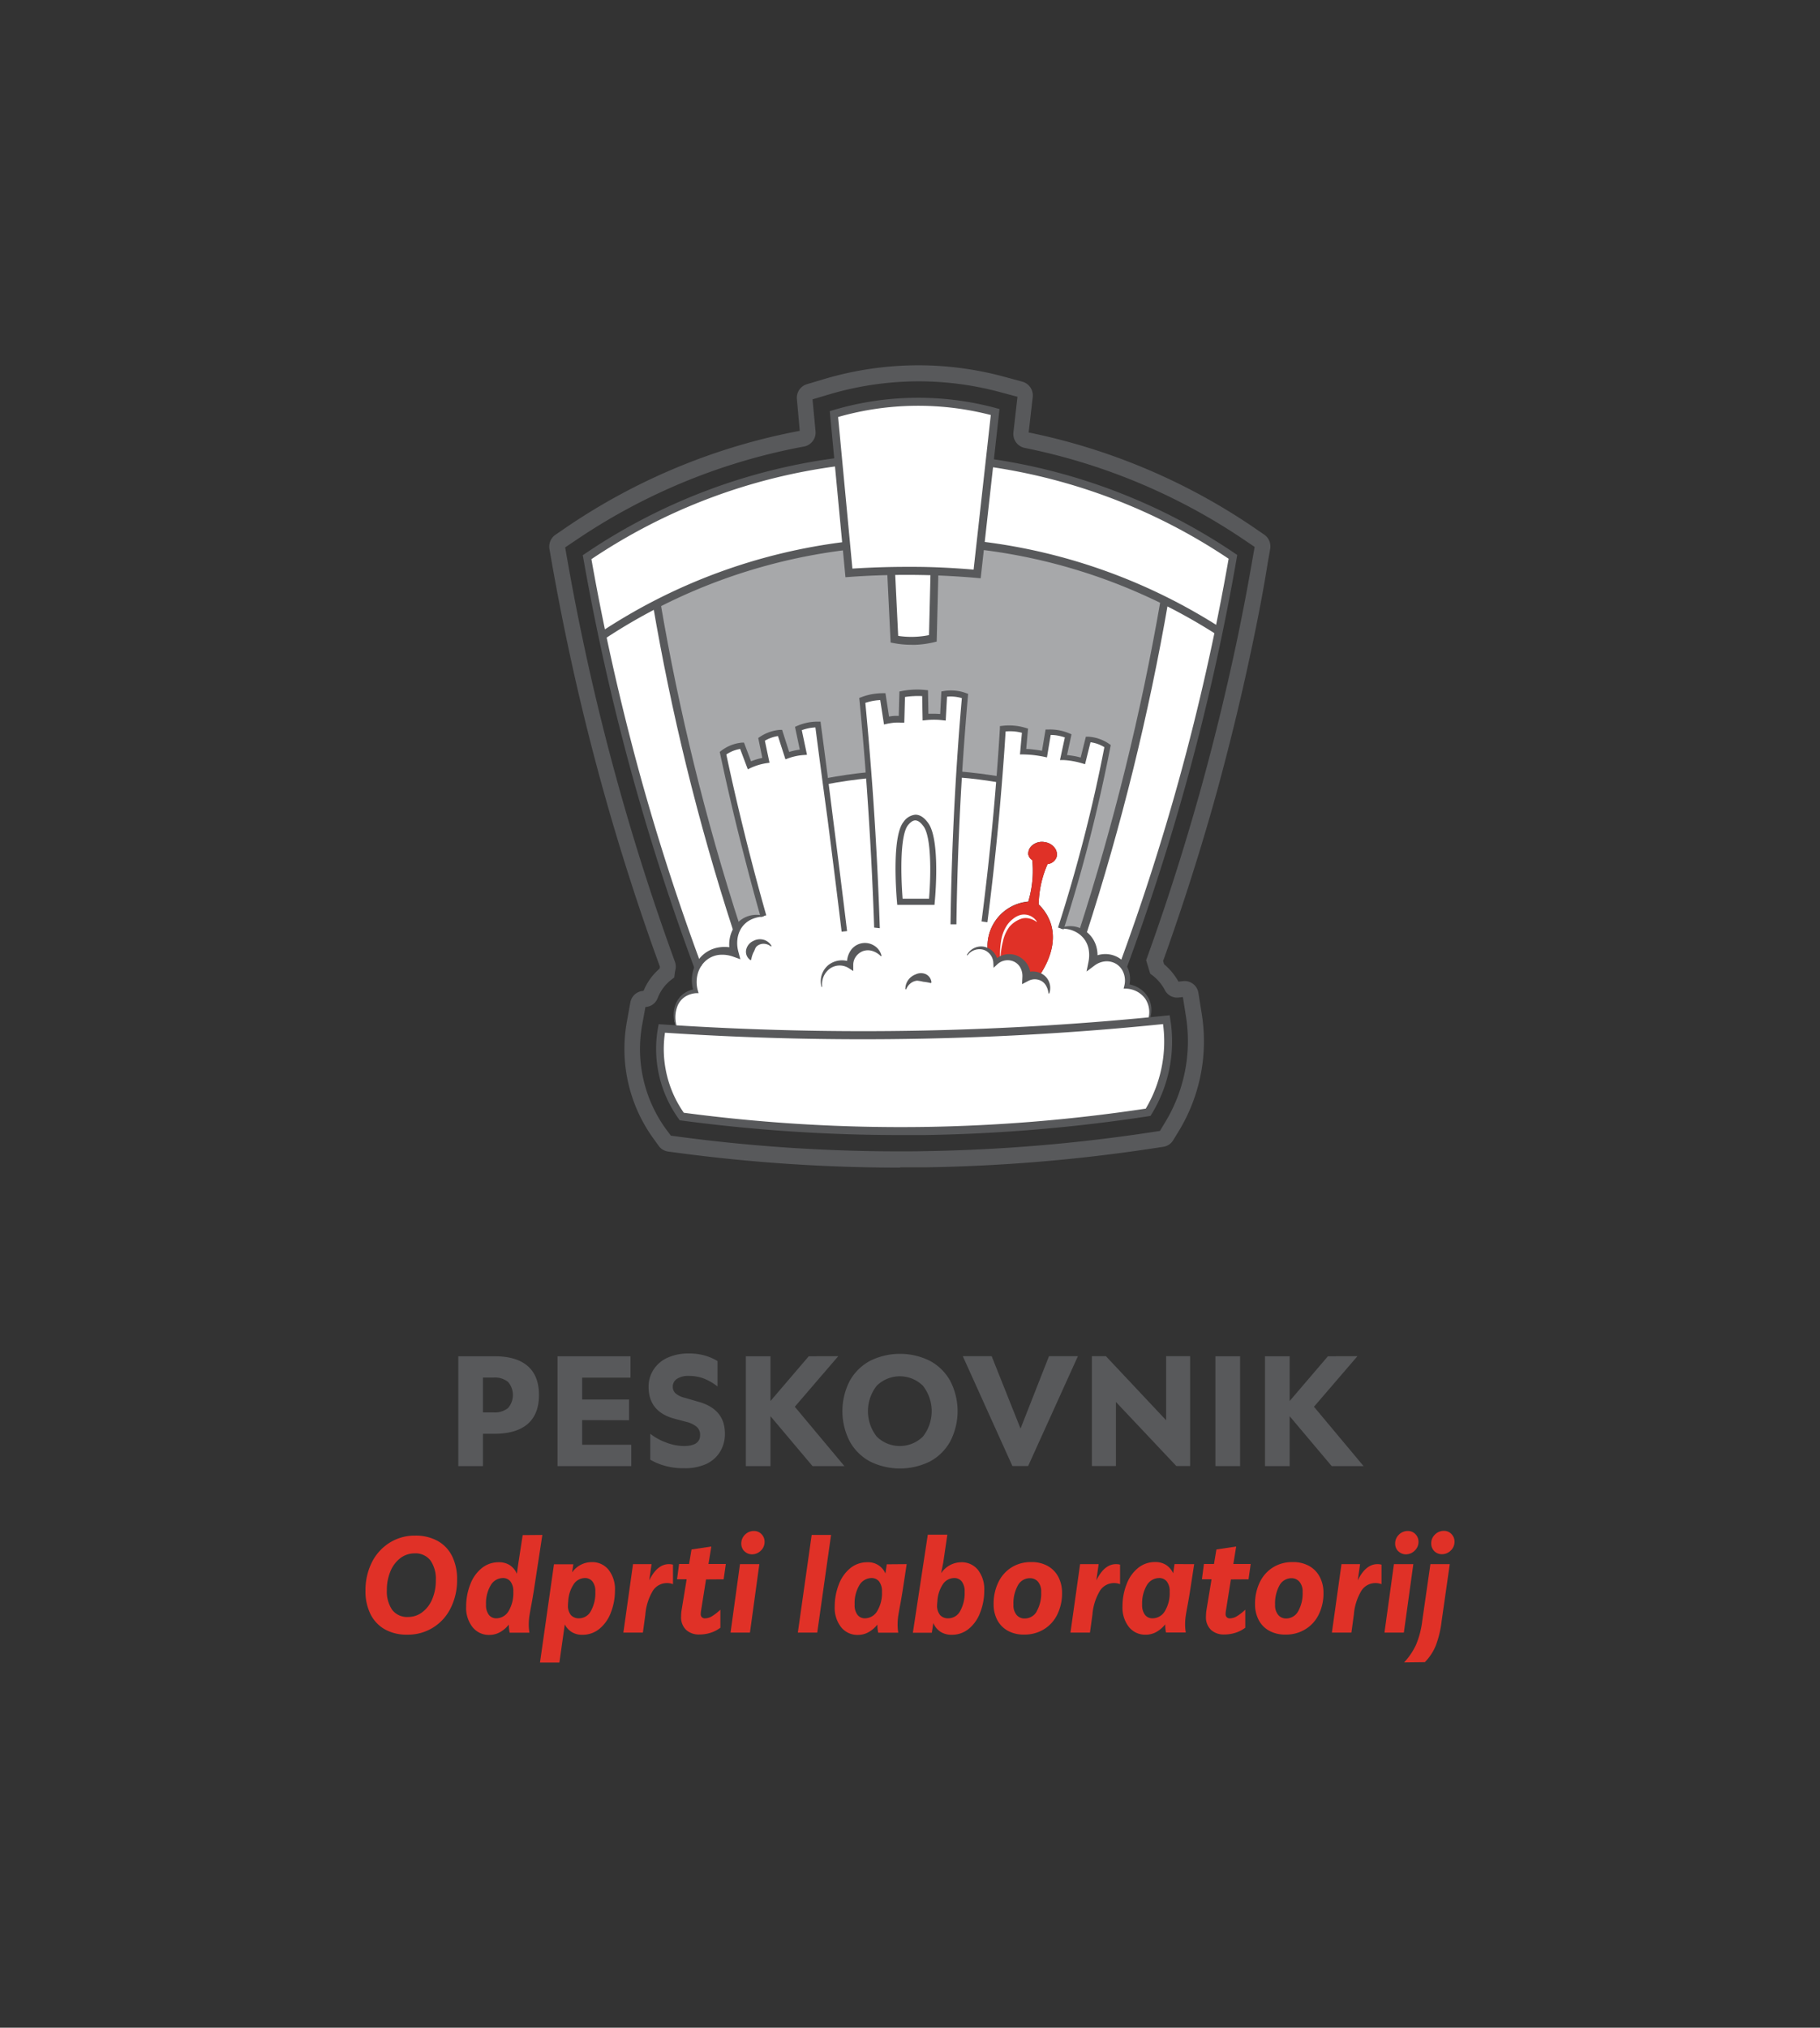 <svg id="b38cc349-38f0-4e0d-93d3-38b132647a49" data-name="Layer 1" xmlns="http://www.w3.org/2000/svg" viewBox="0 0 447.63 498.41"><rect x="0" y="0" width="447.63" height="498.41" fill="#333333" stroke="none"/><path d="M229.18,221.68l-7.83,0c-.17-1.87-1.29-15.87,1.44-19.22a3.4,3.4,0,0,1,2.37-1.48c1.23,0,2.15,1.2,2.53,1.7C230.44,206.25,229.34,219.87,229.18,221.68Z" fill="#fff"/><path d="M221.36,287a414,414,0,0,1-54.79-3.65l-2.25-.3a3.44,3.44,0,0,1-2.3-1.38l-1.35-1.87a37.55,37.55,0,0,1-6.5-28.62l.86-4.76a3.44,3.44,0,0,1,3.25-2.86,14.5,14.5,0,0,1,3.23-4.81c.23-.23.47-.45.71-.66l.09-.46c-5.29-14.53-10.07-29.44-14.19-44.33-3.21-11.62-6.09-23.45-8.55-35.15-1.35-6.35-2.63-13-3.81-19.64l-.62-3.54a3.53,3.53,0,0,1,1.48-3.53l2.92-2A152.07,152.07,0,0,1,196.7,105.9L196,98.13a3.49,3.49,0,0,1,2.44-3.69l4.26-1.27a81.64,81.64,0,0,1,23.22-3.38h.45A80.92,80.92,0,0,1,247,92.61l4.47,1.21A3.51,3.51,0,0,1,254,97.59l-1,8.71a152.48,152.48,0,0,1,55,23.1l2.92,2a3.53,3.53,0,0,1,1.48,3.53l-.62,3.53C310.74,145,309.58,151,308.33,157c-2.58,12.48-5.62,25.08-9,37.46-3.87,14-8.33,28-13.26,41.74l.24.81a15.23,15.23,0,0,1,3.53,4.27l1.19-.12a3.43,3.43,0,0,1,3.72,2.9l.81,5.09a42.42,42.42,0,0,1-5.72,29l-1.31,2.14a3.41,3.41,0,0,1-2.39,1.59l-2.44.37a415.63,415.63,0,0,1-56.21,4.68q-3.06,0-6.07,0h0ZM165,279.14l2.06.28A409.93,409.93,0,0,0,221.36,283h0c2,0,4,0,6-.05a413.21,413.21,0,0,0,55.7-4.63l2.23-.34,1.2-2a38.37,38.37,0,0,0,5.18-26.24l-.74-4.67-1.07.12a3.36,3.36,0,0,1-3.35-1.8,11,11,0,0,0-3.11-3.68l-.51-.39-1-3.3.22-.61c5-13.81,9.48-28,13.39-42.07,3.39-12.29,6.41-24.81,9-37.2,1.24-6,2.39-12,3.51-18.47l.57-3.24L306,132.69a148.77,148.77,0,0,0-54-22.6,3.5,3.5,0,0,1-2.75-3.82l1-8.74-4.1-1.1a77.39,77.39,0,0,0-19.7-2.7h-.44A77.8,77.8,0,0,0,203.74,97l-3.9,1.16.74,7.82a3.5,3.5,0,0,1-2.8,3.77,148.18,148.18,0,0,0-56.1,23L139,134.55l.57,3.24c1.17,6.64,2.44,13.2,3.78,19.51,2.44,11.62,5.3,23.36,8.5,34.9,4.1,14.84,8.86,29.7,14.14,44.17a3.53,3.53,0,0,1,.13,2,9.55,9.55,0,0,0-.18,1.07l-.11.83-.66.5a10.49,10.49,0,0,0-3.43,4.59,3.38,3.38,0,0,1-3,2.16l-.8,4.4a33.49,33.49,0,0,0,5.81,25.55Z" fill="#58595b"/><path d="M303.24,136.87q-1.55,8.88-3.48,18.3c-2.43,11.74-5.36,24.06-8.9,36.89-4.55,16.4-9.54,31.59-14.65,45.47a5.77,5.77,0,0,1,.83,5,6.27,6.27,0,0,1,5.42,3.86,6.41,6.41,0,0,1-.13,4.71c1.52-.14,3-.28,4.54-.44a33.17,33.17,0,0,1-4.5,22.77A408.76,408.76,0,0,1,227.32,278a404.49,404.49,0,0,1-59.61-3.54,28.22,28.22,0,0,1-4.92-11.58,28.53,28.53,0,0,1,0-10.07c1.25.08,2.5.17,3.75.24-1.22-2.91-.79-6,1.06-7.85a5.89,5.89,0,0,1,3.51-1.58,7.94,7.94,0,0,1,.51-6.16c-5.26-14.18-10.39-29.74-15.06-46.61-3.32-12-6.1-23.53-8.42-34.58q-2.12-10-3.75-19.35a143.44,143.44,0,0,1,61.83-23.43c-.36-3.9-.74-7.79-1.1-11.69a72.22,72.22,0,0,1,39.66-.5q-.71,6.23-1.39,12.45A143.45,143.45,0,0,1,303.24,136.87Z" fill="none"/><path d="M229.18,221.68l-7.83,0c-.17-1.87-1.29-15.87,1.44-19.22a3.4,3.4,0,0,1,2.37-1.48c1.23,0,2.15,1.2,2.53,1.7C230.44,206.25,229.34,219.87,229.18,221.68Z" fill="#fff"/><path d="M181.24,228.34c-.08.13-.14.27-.21.41a2.32,2.32,0,0,0-.16.36,7,7,0,0,0-.54,2.38c0,.15,0,.31,0,.46a7.92,7.92,0,0,0,.3,2.19,7.71,7.71,0,0,0-7.12,1,7.31,7.31,0,0,0-1.87,2.27c-5.26-14.18-10.39-29.74-15.06-46.61-3.32-12-6.09-23.53-8.42-34.58a135.26,135.26,0,0,1,13.38-7.83l.12-.06c2.14,12.53,4.82,25.74,8.18,39.52C173.32,202.31,177.2,215.8,181.24,228.34Z" fill="#fff"/><path d="M286.41,147.61c-2.27,13.17-5.12,27-8.7,41.53-3.54,14.3-7.42,27.73-11.46,40.22a6.53,6.53,0,0,0-5.34-1.14c2.23-6.93,4.39-14.33,6.41-22.16s3.72-15.53,5.13-22.75a8.84,8.84,0,0,0-2.15-1.12,9,9,0,0,0-2.61-.53l-1.32,5.26a16.43,16.43,0,0,0-2.22-.54,21.85,21.85,0,0,0-2.54-.31c.38-1.78.77-3.55,1.15-5.33a11.85,11.85,0,0,0-2.54-.73,10.93,10.93,0,0,0-2.38-.15c-.3,1.79-.61,3.59-.91,5.37-.75-.16-1.57-.29-2.45-.39a26.51,26.51,0,0,0-2.8-.19c.14-1.72.3-3.43.45-5.14a12.53,12.53,0,0,0-2.55-.52,13.19,13.19,0,0,0-2.92,0q-.37,6.18-.87,12.56c-3-.5-6.32-.93-9.89-1.24q.6-9.93,1.44-19.43a9.88,9.88,0,0,0-2.56-.57,10.46,10.46,0,0,0-2.54.1q-.17,2.87-.31,5.71c-.61-.06-1.26-.11-2-.12a20.45,20.45,0,0,0-2.31.11c0-2-.07-3.93-.11-5.9a19.24,19.24,0,0,0-2.7-.08,18.13,18.13,0,0,0-2.92.33c0,2.05-.11,4.12-.17,6.17a13.48,13.48,0,0,0-1.76.05,17.81,17.81,0,0,0-1.93.28l-.9-5.87a13.58,13.58,0,0,0-2.91.29,15,15,0,0,0-2.14.63q.85,9.09,1.58,18.48c-3.86.38-7.43.93-10.65,1.54q-.92-7-1.86-14a11.56,11.56,0,0,0-2.72.29,11.12,11.12,0,0,0-2.09.69l1.23,5.82a15,15,0,0,0-2.39.36,14.53,14.53,0,0,0-1.56.48l-1.8-5.58a10.37,10.37,0,0,0-2.3.49,9.9,9.9,0,0,0-2.24,1.11c.37,1.72.72,3.43,1.09,5.15a17.42,17.42,0,0,0-2.07.47,14.83,14.83,0,0,0-2,.76q-.91-2.4-1.81-4.78a9,9,0,0,0-2.46.58,9.13,9.13,0,0,0-2.22,1.26q1.88,8.79,4.11,18,2.79,11.43,5.82,22.08a6.79,6.79,0,0,0-5.09,1.39c-.12.1-.23.19-.34.3l-.2.21a5.87,5.87,0,0,0-.92,1.24c-4-12.54-7.92-26-11.42-40.46-3.36-13.78-6-27-8.18-39.52l1.17-.59,1-.47c3-1.47,6.28-2.94,9.86-4.36L176,142l1.47-.54c1.36-.49,2.76-1,4.2-1.45s3.06-1,4.67-1.44l1.44-.41c2.69-.75,5.49-1.44,8.4-2.05,1.57-.33,3.17-.65,4.81-.94,2.34-.4,4.73-.76,7.18-1.05.21,2.23.42,4.45.64,6.68,3.28-.23,6.73-.4,10.35-.47.27,5.6.54,11.17.81,16.76a23.44,23.44,0,0,0,4.93.38,23,23,0,0,0,4.52-.61c.14-5.49.27-11,.4-16.45,3.67.12,7.19.35,10.51.64.26-2.35.52-4.7.8-7.06A144.44,144.44,0,0,1,286.41,147.61Z" fill="#a7a8aa"/><path d="M303.25,136.88c-1,5.91-2.18,12-3.49,18.3a131.81,131.81,0,0,0-11.84-6.81l-.45-.23-1.06-.53h0A144.15,144.15,0,0,0,241.13,134q1.14-10.12,2.26-20.28A143.29,143.29,0,0,1,303.25,136.88Z" fill="#fff"/><path d="M299.76,155.18c-2.43,11.74-5.36,24.06-8.9,36.88-4.55,16.41-9.53,31.59-14.65,45.47a4.47,4.47,0,0,0-.64-.74,5.47,5.47,0,0,0-6.9-.26,7.17,7.17,0,0,0-1.35-6.16,6.81,6.81,0,0,0-1.07-1c4-12.49,7.92-25.91,11.46-40.22,3.58-14.49,6.42-28.36,8.7-41.52h0l1.06.53.45.23A131.81,131.81,0,0,1,299.76,155.18Z" fill="#fff"/><path d="M282.47,246.36A6.29,6.29,0,0,0,277,242.5a5.7,5.7,0,0,0-.83-5,4.1,4.1,0,0,0-.64-.74,5.46,5.46,0,0,0-6.9-.26,7.17,7.17,0,0,0-1.35-6.16,6.38,6.38,0,0,0-1.07-1,6.53,6.53,0,0,0-5.34-1.14c2.23-6.93,4.39-14.33,6.41-22.16s3.72-15.53,5.13-22.75a8.84,8.84,0,0,0-2.15-1.12,9,9,0,0,0-2.61-.53l-1.32,5.26a16.43,16.43,0,0,0-2.22-.54,21.85,21.85,0,0,0-2.54-.31c.38-1.78.77-3.55,1.15-5.33a11.85,11.85,0,0,0-2.54-.73,10.93,10.93,0,0,0-2.38-.15c-.3,1.79-.61,3.59-.91,5.37-.75-.16-1.57-.29-2.45-.39a26.51,26.51,0,0,0-2.8-.19c.14-1.72.3-3.43.45-5.14a12.53,12.53,0,0,0-2.55-.52,13.19,13.19,0,0,0-2.92,0q-.37,6.18-.87,12.56c-3-.5-6.32-.93-9.89-1.24q.6-9.93,1.44-19.43a9.88,9.88,0,0,0-2.56-.57,10.46,10.46,0,0,0-2.54.1q-.17,2.87-.31,5.71c-.61-.06-1.26-.11-2-.12a20.45,20.45,0,0,0-2.31.11c0-2-.07-3.93-.11-5.9a19.24,19.24,0,0,0-2.7-.08,18.13,18.13,0,0,0-2.92.33c0,2.05-.11,4.12-.17,6.17a13.48,13.48,0,0,0-1.76.05,17.81,17.81,0,0,0-1.93.28l-.9-5.87a13.58,13.58,0,0,0-2.91.29,15,15,0,0,0-2.14.63q.85,9.09,1.58,18.48c-3.86.38-7.43.93-10.65,1.54q-.92-7-1.86-14a11.56,11.56,0,0,0-2.72.29,11.12,11.12,0,0,0-2.09.69l1.23,5.82a15,15,0,0,0-2.39.36,14.53,14.53,0,0,0-1.56.48l-1.8-5.58a10.37,10.37,0,0,0-2.3.49,9.9,9.9,0,0,0-2.24,1.11c.37,1.72.72,3.43,1.09,5.15a17.42,17.42,0,0,0-2.07.47,14.83,14.83,0,0,0-2,.76q-.91-2.4-1.81-4.78a9,9,0,0,0-2.46.58,9.13,9.13,0,0,0-2.22,1.26q1.88,8.79,4.11,18,2.79,11.43,5.82,22.08a6.79,6.79,0,0,0-5.09,1.39c-.12.1-.23.19-.34.3l-.2.21a5.87,5.87,0,0,0-.92,1.24c-.08.13-.14.27-.21.41a2.32,2.32,0,0,0-.16.36,7,7,0,0,0-.54,2.38c0,.15,0,.31,0,.46a7.92,7.92,0,0,0,.3,2.19,7.71,7.71,0,0,0-7.12,1,7.31,7.31,0,0,0-1.87,2.27,8,8,0,0,0-.51,6.16,5.92,5.92,0,0,0-3.51,1.58c-1.84,1.82-2.28,4.94-1,7.85,18.76,1.17,39,1.7,60.53,1.27,19.56-.4,38-1.56,55.25-3.23A6.45,6.45,0,0,0,282.47,246.36Zm-53.29-24.69-7.83,0c-.17-1.86-1.29-15.86,1.44-19.21a3.37,3.37,0,0,1,2.37-1.48c1.23,0,2.15,1.2,2.53,1.69C230.45,206.24,229.34,219.87,229.18,221.67Zm30.68-11a2.59,2.59,0,0,1-2.2,1.69,25.08,25.08,0,0,0-1.55,4.66,26.19,26.19,0,0,0-.65,5.27,11.65,11.65,0,0,1,2.87,4.38c1.86,5.23-.85,10.42-2.68,13.12a4,4,0,0,0-4,.86,4.14,4.14,0,0,0-1.7-5,3.91,3.91,0,0,0-3.94,0,4,4,0,0,0-1.1.91,4.06,4.06,0,0,0-2-3.12,11,11,0,0,1,10-11.84,27.65,27.65,0,0,0,1.07-6.06,29,29,0,0,0-.08-4.14,2.1,2.1,0,0,1-1-1.42,2.7,2.7,0,0,1,1-2.23A3.71,3.71,0,0,1,257,207a3.63,3.63,0,0,1,2.61,1.73A2.59,2.59,0,0,1,259.86,210.71Z" fill="#fff"/><path d="M259.86,210.72a2.58,2.58,0,0,1-2.2,1.68,25.8,25.8,0,0,0-2.2,9.94,11.58,11.58,0,0,1,2.87,4.38c1.86,5.23-.85,10.42-2.69,13.11a4,4,0,0,0-4,.87,4.14,4.14,0,0,0-1.7-5,3.91,3.91,0,0,0-3.94,0,3.66,3.66,0,0,0-1.1.9,4,4,0,0,0-2-3.11,11,11,0,0,1,10-11.84,26.35,26.35,0,0,0,1.07-9.33c0-.29-.05-.58-.07-.87a2.22,2.22,0,0,1-1-1.42,2.57,2.57,0,0,1,1-2.23A3.65,3.65,0,0,1,257,207a3.6,3.6,0,0,1,2.62,1.72A2.65,2.65,0,0,1,259.86,210.72Z" fill="#e03127"/><path d="M208.18,134.14c-2.45.29-4.84.65-7.18,1.05-1.64.29-3.24.61-4.81.94-2.91.61-5.71,1.3-8.4,2.05l-1.44.41c-1.61.46-3.16.94-4.67,1.44s-2.84,1-4.2,1.45L176,142l-2.37.92c-3.58,1.42-6.87,2.89-9.86,4.36l-1,.47-1.17.59-.12.06a135.26,135.26,0,0,0-13.38,7.83c-1.41-6.64-2.64-13.09-3.74-19.35a143.38,143.38,0,0,1,61.83-23.43Z" fill="#fff"/><path d="M244.78,101.28c-.46,4.15-.93,8.31-1.39,12.45q-1.12,10.14-2.26,20.28c-.27,2.36-.53,4.71-.79,7.07-3.33-.3-6.84-.53-10.51-.64-1.71-.06-3.47-.1-5.25-.12s-3.65,0-5.41,0c-3.62.07-7.08.23-10.36.46l-.63-6.68q-1-10.32-2-20.67l-1.11-11.69a72.48,72.48,0,0,1,39.66-.5Z" fill="#fff"/><path d="M287,260.64a33.34,33.34,0,0,1-4.6,12.76,407.27,407.27,0,0,1-55,4.58,404.65,404.65,0,0,1-59.62-3.53,28.4,28.4,0,0,1-4.92-21.66c1.25.08,2.5.17,3.76.24,18.76,1.17,39,1.71,60.53,1.27,19.56-.39,38-1.56,55.25-3.22,1.52-.14,3-.29,4.54-.45A33.54,33.54,0,0,1,287,260.64Z" fill="#fff"/><path d="M171.7,237.65l-.08-.21" fill="#fff"/><path d="M181.47,229.05c-.07-.24-.15-.47-.23-.7" fill="#fff"/><path d="M242.15,226.46q1.64-12.53,2.87-25.94c.28-3,.53-6,.76-8.92" fill="#fff"/><path d="M203,192.07c.39,3.06.79,6.13,1.18,9.21q1.78,13.88,3.46,27.62Z" fill="#fff"/><path d="M234.52,227.05q.19-15.13,1.06-31.32c.09-1.8.2-3.6.32-5.37" fill="#fff"/><path d="M213.68,190.53c.08,1,.15,2,.23,3q1.28,17.7,1.8,34.42Z" fill="#fff"/><path d="M202.16,242.58a5,5,0,0,1,1.65-4.78,4.75,4.75,0,0,1,5.33-.51,4.26,4.26,0,0,1,2.47-4.28,4.13,4.13,0,0,1,5.17,2" fill="#fff"/><path d="M222.77,243.17a3.57,3.57,0,0,1,2.47-2.85,3.47,3.47,0,0,1,3.77,1.26" fill="#fff"/><path d="M255.64,239.83a3.57,3.57,0,0,1,1.05.57,4,4,0,0,1,1.31,3.78" fill="#fff"/><path d="M237.88,234.78a3.86,3.86,0,0,1,3.86-1.77,3.77,3.77,0,0,1,1.21.45" fill="#fff"/><path d="M189.68,232.59a3,3,0,0,0-3.94-.67,3.15,3.15,0,0,0-1.07,4" fill="#fff"/><path d="M229.18,221.68l-7.83,0c-.17-1.87-1.29-15.87,1.44-19.22a3.4,3.4,0,0,1,2.37-1.48c1.23,0,2.15,1.2,2.53,1.7C230.44,206.25,229.34,219.87,229.18,221.68Z" fill="#fff"/><path d="M253.9,211.42a.17.17,0,0,1,0-.07" fill="#fff"/><path d="M229.83,140.43c-.13,5.49-.26,11-.4,16.45a23,23,0,0,1-4.52.61,23.44,23.44,0,0,1-4.93-.38c-.27-5.59-.54-11.16-.81-16.76,1.76,0,3.57,0,5.41,0S228.12,140.37,229.83,140.43Z" fill="#fff"/><path d="M246,235.67a18,18,0,0,1,.19-4.21,9.63,9.63,0,0,1,1.46-4,6.57,6.57,0,0,1,1.51-1.6,4.8,4.8,0,0,1,2-1,3.77,3.77,0,0,1,3.86,1.66l-.07.07a5,5,0,0,0-1.77-.82,3.69,3.69,0,0,0-1.81,0,6.62,6.62,0,0,0-3.12,2.06,9.2,9.2,0,0,0-1.6,3.65,17.24,17.24,0,0,0-.56,4.1Z" fill="#fff"/><path d="M241.2,142.14l-.94-.08c-5.18-.46-10.46-.71-15.69-.75s-10.49.12-15.69.5l-.94.07-3.86-40.82.77-.23a73.43,73.43,0,0,1,40.17-.51l.81.22ZM223,139.33h1.56c5,0,10,.27,14.9.68l4.23-38a71.51,71.51,0,0,0-37.56.49l3.52,37.26C214.11,139.48,218.59,139.33,223,139.33Z" fill="#58595b"/><path d="M299.25,156A138.19,138.19,0,0,0,241,135.09l.22-2a140.09,140.09,0,0,1,59,21.2Z" fill="#58595b"/><path d="M148.66,157.08l-1-1.65a139.77,139.77,0,0,1,60.46-22.27l.22,2A137.91,137.91,0,0,0,148.66,157.08Z" fill="#58595b"/><path d="M221.42,279a407,407,0,0,1-53.83-3.58l-.41-.05-.24-.34a29.4,29.4,0,0,1-5.1-22.43l.16-.86.85.06c21.29,1.43,42.9,1.94,64.21,1.51,19.87-.41,40-1.64,59.72-3.67l.9-.09.14.91a34.12,34.12,0,0,1-4.62,23.45l-.24.38-.44.07A406.35,406.35,0,0,1,227.34,279C225.37,279,223.4,279,221.42,279Zm-53.17-5.48A405.18,405.18,0,0,0,227.31,277a406,406,0,0,0,54.49-4.5,32.28,32.28,0,0,0,4.25-20.78c-19.51,2-39.34,3.18-59,3.58-21.08.43-42.44-.06-63.5-1.46a27.39,27.39,0,0,0,4.65,19.7Z" fill="#58595b"/><path d="M267.16,229.67l-1.83-.62c4.27-13.18,8.11-26.69,11.44-40.15,3.37-13.64,6.29-27.59,8.69-41.46l1.9.34c-2.4,13.92-5.34,27.92-8.72,41.61C275.3,202.89,271.44,216.45,267.16,229.67Z" fill="#58595b"/><path d="M170.8,238c-5.7-15.33-10.8-31.11-15.16-46.89-4.91-17.73-9-35.91-12.19-54l-.12-.64.53-.35a143.6,143.6,0,0,1,62.25-23.59l.23,2a141.69,141.69,0,0,0-60.88,22.91c3.15,17.85,7.2,35.74,12,53.2,4.35,15.73,9.44,31.45,15.11,46.73Z" fill="#58595b"/><path d="M180.31,228.68c-4.32-13.29-8.2-26.92-11.53-40.52-3.19-13-5.95-26.33-8.21-39.57l1.9-.33c2.25,13.19,5,26.45,8.18,39.42,3.32,13.55,7.18,27.13,11.49,40.38Z" fill="#58595b"/><path d="M261.6,228.46l-1.38-.47c2.34-7.27,4.49-14.71,6.4-22.12s3.57-14.78,5-22.21a8.55,8.55,0,0,0-1.58-.77,8.72,8.72,0,0,0-1.83-.44l-1.34,5.39-.72-.21a20.37,20.37,0,0,0-2.15-.52,18.4,18.4,0,0,0-2.45-.29l-.85,0,1.2-5.56a12.46,12.46,0,0,0-1.82-.47,10.24,10.24,0,0,0-1.66-.14l-.92,5.52-.73-.16c-.79-.16-1.6-.29-2.4-.39s-1.81-.16-2.73-.18h-.78l.48-5.32a11.77,11.77,0,0,0-1.85-.33,13,13,0,0,0-2.16,0c-.43,7-1,14-1.61,20.89-.79,8.64-1.76,17.37-2.87,26l-1.44-.19c1.11-8.58,2.08-17.3,2.87-25.92.66-7.11,1.21-14.33,1.64-21.47l0-.62.6-.07a14,14,0,0,1,5.76.51l.57.18-.45,5c.71,0,1.41.09,2.1.17s1.19.16,1.78.27l.88-5.22.58,0a11.87,11.87,0,0,1,2.53.15,12.48,12.48,0,0,1,2.7.78l.57.24-1.1,5.11c.59.05,1.19.14,1.77.24s1.06.22,1.58.36l1.28-5.12.6,0a10,10,0,0,1,2.81.58,9.83,9.83,0,0,1,2.32,1.2l.39.27-.09.48c-1.49,7.63-3.22,15.3-5.14,22.8S263.94,221.16,261.6,228.46Z" fill="#58595b"/><path d="M282.24,251a6,6,0,0,0-.56-5.5,6.06,6.06,0,0,0-4.68-2.49l-.64,0,.16-.68a5.28,5.28,0,0,0-.13-3.05,4.47,4.47,0,0,0-1.78-2.3,4.53,4.53,0,0,0-2.75-.68,5.19,5.19,0,0,0-2.62,1l-2,1.5.51-2.57a8.24,8.24,0,0,0,0-2.93,6,6,0,0,0-1.22-2.65,6.35,6.35,0,0,0-2.42-1.81,7.07,7.07,0,0,0-3.16-.57l0-.19a6.23,6.23,0,0,1,3.51-.31,6.7,6.7,0,0,1,3.29,1.73,7,7,0,0,1,1.94,3.34,7.85,7.85,0,0,1,0,3.91l-1.51-1.08a6.39,6.39,0,0,1,7.35,0,6,6,0,0,1,2.17,3.16,6.68,6.68,0,0,1-.05,3.76l-.49-.7a6.9,6.9,0,0,1,3,1,6.46,6.46,0,0,1,2.19,2.22,6,6,0,0,1,.83,3,6.81,6.81,0,0,1-.65,3Z" fill="#58595b"/><path d="M187.78,225.3a7.61,7.61,0,0,0-3.14.77,5.88,5.88,0,0,0-2.27,2,6.5,6.5,0,0,0-1,2.81,7.88,7.88,0,0,0,.22,3l.5,1.9-1.81-.65a7.93,7.93,0,0,0-3.6-.4,6,6,0,0,0-3.26,1.57,6.74,6.74,0,0,0-1.87,3.28,7.62,7.62,0,0,0,.08,3.88l.19.66-.64,0a5.87,5.87,0,0,0-2.64.85,4.93,4.93,0,0,0-1.84,2.14,7.61,7.61,0,0,0,0,5.87l-.18.08a8.83,8.83,0,0,1-.8-3,7.16,7.16,0,0,1,.43-3.17,5.84,5.84,0,0,1,1.94-2.61,6.37,6.37,0,0,1,3-1.18l-.45.7a9,9,0,0,1-.33-4.51,8.23,8.23,0,0,1,2.06-4.08,7.69,7.69,0,0,1,4-2.26,8.84,8.84,0,0,1,4.61.25l-1.32,1.25a8.44,8.44,0,0,1-.16-3.87,7.51,7.51,0,0,1,1.66-3.48,6.34,6.34,0,0,1,3.14-2,6.7,6.7,0,0,1,3.53,0Z" fill="#58595b"/><path d="M207,229c-1.11-9.13-2.27-18.42-3.45-27.62Q202,190,200.55,178.8a11,11,0,0,0-3.35.68l1.28,6.05-.84.06a13.39,13.39,0,0,0-2.27.35,12.23,12.23,0,0,0-1.49.45l-.7.25-1.84-5.72a8.58,8.58,0,0,0-1.57.39,8.82,8.82,0,0,0-1.65.76l1.14,5.41-.77.11a15.19,15.19,0,0,0-2,.46,14,14,0,0,0-1.88.72l-.69.32-1.88-5a9.11,9.11,0,0,0-1.72.47,9.29,9.29,0,0,0-1.68.89c1.24,5.84,2.59,11.71,4,17.47,1.79,7.35,3.75,14.77,5.82,22.06l-1.39.41c-2.08-7.3-4-14.74-5.84-22.11-1.45-5.93-2.83-12-4.11-18l-.1-.46.37-.29a10.23,10.23,0,0,1,2.41-1.36,10.07,10.07,0,0,1,2.64-.63l.55,0,1.73,4.59c.45-.18.9-.34,1.36-.48s.94-.26,1.41-.36l-1-4.9.42-.28a10.63,10.63,0,0,1,2.39-1.18,10.15,10.15,0,0,1,2.49-.53l.57,0,1.74,5.43c.31-.1.62-.19.94-.26a15.82,15.82,0,0,1,1.67-.31l-1.18-5.6.54-.24a12.64,12.64,0,0,1,2.23-.73,12.13,12.13,0,0,1,2.89-.31h.62l.08.63q1.55,11.56,3,23.23c1.18,9.2,2.34,18.49,3.45,27.63Z" fill="#58595b"/><path d="M203.16,192.8l-.27-1.46c3.55-.67,7.16-1.19,10.74-1.55l.14,1.48C210.23,191.62,206.66,192.13,203.16,192.8Z" fill="#58595b"/><path d="M245.67,192.33c-3.25-.54-6.55-1-9.84-1.23l.12-1.48c3.32.28,6.67.7,10,1.25Z" fill="#58595b"/><path d="M215,228c-.38-11.42-1-23-1.81-34.4-.51-7.17-1.12-14.39-1.8-21.47l-.06-.57.52-.2a15.71,15.71,0,0,1,2.25-.66,16.2,16.2,0,0,1,3.06-.31h.62l.88,5.74c.42-.07.85-.13,1.27-.16s.75,0,1.12,0l.16-6,.58-.11a19.14,19.14,0,0,1,3-.35,18.72,18.72,0,0,1,2.8.09l.65.06.1,5.77c.54,0,1.09,0,1.62,0l1.28.06.29-5.53.58-.1a10.79,10.79,0,0,1,2.72-.11,10.42,10.42,0,0,1,2.75.61l.53.19-.05.57c-.72,8.22-1.32,16.56-1.77,24.79-.56,10.36-.92,20.89-1.06,31.28l-1.45,0c.14-10.41.5-21,1.07-31.35.44-8,1-16.2,1.72-24.24a9.86,9.86,0,0,0-1.86-.36,9.72,9.72,0,0,0-1.79,0l-.32,5.88-.76-.08a17.67,17.67,0,0,0-1.9-.13,18.3,18.3,0,0,0-2.23.11l-.79.08-.11-6a18.47,18.47,0,0,0-2,0,18.7,18.7,0,0,0-2.23.22l-.17,6.31-.73,0a15.7,15.7,0,0,0-1.68,0,16.7,16.7,0,0,0-1.84.28l-.74.17-.93-6a12.9,12.9,0,0,0-2.15.27c-.51.11-1,.25-1.51.41.66,6.91,1.25,13.95,1.76,20.94.82,11.42,1.42,23,1.8,34.45Z" fill="#58595b"/><path d="M202.07,242.6a5.15,5.15,0,0,1,0-2.86,5.28,5.28,0,0,1,1.61-2.48,5.38,5.38,0,0,1,5.79-.65l-1.12.75A5.5,5.5,0,0,1,209,234a4.24,4.24,0,0,1,6-1.56,4,4,0,0,1,1.82,2.51l-.17.09a5,5,0,0,0-2.22-1.33,3.64,3.64,0,0,0-2.2.08,3.84,3.84,0,0,0-1.66,1.26,3.43,3.43,0,0,0-.71,2.15l0,1.48-1.14-.73a4.17,4.17,0,0,0-4.5.06,4.72,4.72,0,0,0-2,4.52Z" fill="#58595b"/><path d="M222.68,243.15a3.7,3.7,0,0,1,.62-2.15,3.9,3.9,0,0,1,1.89-1.49,3,3,0,0,1,2.51-.06,2.45,2.45,0,0,1,1.39,2.06l-.15.13a14.18,14.18,0,0,0-1.88-.33,9.63,9.63,0,0,0-1.49-.26,3,3,0,0,0-1.56.61,3.51,3.51,0,0,0-1.14,1.53Z" fill="#58595b"/><path d="M237.8,234.72a4.14,4.14,0,0,1,1.8-1.69,3.93,3.93,0,0,1,2.51-.31,4.24,4.24,0,0,1,2.26,1.33,4.66,4.66,0,0,1,1.11,2.47l-1-.36a5.09,5.09,0,0,1,5.75-1.22,5.49,5.49,0,0,1,2.44,2.09,5.18,5.18,0,0,1,.78,3.22l-1.43-1a4.58,4.58,0,0,1,4.86.53,4,4,0,0,1,1.31,2.11,4.07,4.07,0,0,1-.12,2.3l-.19,0a4.87,4.87,0,0,0-.6-1.91,3.09,3.09,0,0,0-1.25-1.21,3.38,3.38,0,0,0-3.14.05l-1.52.79.09-1.79a4.35,4.35,0,0,0-.41-2.09,3.55,3.55,0,0,0-1.49-1.58,3.72,3.72,0,0,0-4.27.58l-.92.86-.06-1.23a3.57,3.57,0,0,0-2.39-3.2,3.65,3.65,0,0,0-4,1.4Z" fill="#58595b"/><path d="M189.61,232.65a2.82,2.82,0,0,0-1.88-.67,2.51,2.51,0,0,0-1.61.63c-.43.4-.49,1-.75,1.39a6.48,6.48,0,0,0-.61,1.91l-.17.09a2.44,2.44,0,0,1-1.08-2.49,3.08,3.08,0,0,1,1.76-2.22,3.43,3.43,0,0,1,2.61-.28,3.2,3.2,0,0,1,1.88,1.52Z" fill="#58595b"/><path d="M229.84,222.42l-9.16,0-.06-.67c-.32-3.77-1.14-16.36,1.62-19.75a4,4,0,0,1,2.91-1.75h0c1.59,0,2.69,1.44,3.1,2,2.77,3.63,2,15.88,1.64,19.55ZM222,220.9l6.5,0c.54-6.84.49-15.37-1.39-17.83-.32-.43-1.08-1.42-2-1.42h0c-.82,0-1.51.85-1.81,1.21C221.49,205.18,221.46,213.86,222,220.9Z" fill="#58595b"/><path d="M224.17,158.49a23.59,23.59,0,0,1-4.36-.41l-.76-.14-.85-17.54,1.93-.1.78,16a21.94,21.94,0,0,0,7.58-.19l.38-15.67,1.93.05-.42,17.21-.73.18a24.13,24.13,0,0,1-4.71.62Z" fill="#58595b"/><path d="M277.12,237.88l-1.81-.7c5.48-14.85,10.39-30.12,14.62-45.39,4.94-17.86,9.06-36.17,12.25-54.45a142,142,0,0,0-58.92-22.63l.26-1.95a143.89,143.89,0,0,1,60.26,23.3l.52.35-.11.64c-3.22,18.55-7.39,37.15-12.41,55.28C287.54,207.65,282.61,223,277.12,237.88Z" fill="#58595b"/><path d="M129.78,335.77c1.86,1.6,2.78,4,2.78,7.12s-.92,5.51-2.78,7.12-4.59,2.41-8.22,2.41h-2.78v7.95h-6.06v-27h8.84Q127,333.35,129.78,335.77Zm-8.37,11.4a5.15,5.15,0,0,0,3.55-1.08,4.91,4.91,0,0,0,0-6.41,5.15,5.15,0,0,0-3.55-1.08h-2.63v8.57Z" fill="#58595b"/><path d="M143.18,349.06v6.06h12.08v5.25H137.12v-27h17.95v5.25H143.18V344h11.54v5.09Z" fill="#58595b"/><path d="M163.75,360.35a15,15,0,0,1-3.82-1.56v-6.37a14,14,0,0,0,4,2.18,12.17,12.17,0,0,0,4.26.83q4,0,4-2.7a2.54,2.54,0,0,0-.82-2,6.32,6.32,0,0,0-2.62-1.25l-2.89-.77q-6.34-1.71-6.34-7.84a7.64,7.64,0,0,1,1.14-4.09,7.94,7.94,0,0,1,3.4-3,12.45,12.45,0,0,1,5.46-1.1,13.89,13.89,0,0,1,3.61.45,13.11,13.11,0,0,1,3.34,1.41v6.25a13.62,13.62,0,0,0-3.36-1.95,10.37,10.37,0,0,0-3.7-.64,5,5,0,0,0-2.94.74,2.26,2.26,0,0,0-1,1.93,2.15,2.15,0,0,0,.69,1.62,5.31,5.31,0,0,0,2.24,1.08l3.44,1q6.45,1.81,6.45,7.8a8.31,8.31,0,0,1-1.22,4.52,7.85,7.85,0,0,1-3.47,3,12.67,12.67,0,0,1-5.31,1A17,17,0,0,1,163.75,360.35Z" fill="#58595b"/><path d="M206.17,333.35l-10.69,12.43,12.2,14.59h-7.84L189.5,348.1v12.27h-6.06v-27h6.06v11l9.41-11Z" fill="#58595b"/><path d="M214,359.24a12.39,12.39,0,0,1-5-4.93,16.24,16.24,0,0,1,0-14.9,12.43,12.43,0,0,1,5-4.92,16.56,16.56,0,0,1,14.7,0,12.43,12.43,0,0,1,5,4.92,16.16,16.16,0,0,1,0,14.9,12.39,12.39,0,0,1-5,4.93,16.65,16.65,0,0,1-14.7,0Zm13-6.14a10.12,10.12,0,0,0,0-12.47,8.09,8.09,0,0,0-11.38,0,10.12,10.12,0,0,0,0,12.47,8.11,8.11,0,0,0,11.38,0Z" fill="#58595b"/><path d="M251,351.15l7-17.8h7.11l-12.24,27H249l-12.2-27h7.1Z" fill="#58595b"/><path d="M286.81,349.1V333.35h5.9v27h-3.39l-14.86-15.75v15.75h-5.91v-27H272Z" fill="#58595b"/><path d="M305,360.37h-6.06v-27H305Z" fill="#58595b"/><path d="M333.86,333.35l-10.69,12.43,12.2,14.59h-7.84L317.19,348.1v12.27h-6.06v-27h6.06v11l9.41-11Z" fill="#58595b"/><path d="M94.7,400.52a8.78,8.78,0,0,1-3.56-3.73A12.53,12.53,0,0,1,89.89,391a15.31,15.31,0,0,1,1.58-7,12,12,0,0,1,4.37-4.81,11.59,11.59,0,0,1,6.28-1.74,11.18,11.18,0,0,1,5.5,1.3,8.66,8.66,0,0,1,3.57,3.74,12.61,12.61,0,0,1,1.23,5.76,15.25,15.25,0,0,1-1.57,7,11.64,11.64,0,0,1-10.66,6.55A11,11,0,0,1,94.7,400.52Zm9.17-4.25a7.59,7.59,0,0,0,2.43-3.2,11.5,11.5,0,0,0,.89-4.62,7.9,7.9,0,0,0-1.32-4.89,4.64,4.64,0,0,0-4-1.74A5.7,5.7,0,0,0,98.45,383a7.78,7.78,0,0,0-2.41,3.2,11.57,11.57,0,0,0-.89,4.62,8,8,0,0,0,1.32,4.9,4.62,4.62,0,0,0,3.92,1.73A5.66,5.66,0,0,0,103.87,396.27Z" fill="#e03127"/><path d="M133.39,377.29,131.29,391c-.27,1.65-.48,2.87-.64,3.67q-.3,1.58-.45,2.58a13.83,13.83,0,0,0-.15,2,12.3,12.3,0,0,0,.17,2.07h-4.87a9.13,9.13,0,0,1-.2-2,7.23,7.23,0,0,1-2.18,1.87,5.29,5.29,0,0,1-2.62.67,5.09,5.09,0,0,1-4.11-1.89,7.66,7.66,0,0,1-1.59-5.11,14.74,14.74,0,0,1,1-5.38,9.3,9.3,0,0,1,2.8-4,6.51,6.51,0,0,1,4.23-1.48,4.82,4.82,0,0,1,2.72.73,4.74,4.74,0,0,1,1.72,2.1l.33-2.33,1.1-7.17ZM125.09,396a8.63,8.63,0,0,0,1.16-4.75,3.88,3.88,0,0,0-.7-2.52,2.3,2.3,0,0,0-1.86-.85,3.49,3.49,0,0,0-3,1.78,8.65,8.65,0,0,0-1.15,4.75,3.86,3.86,0,0,0,.7,2.52,2.23,2.23,0,0,0,1.83.85A3.53,3.53,0,0,0,125.09,396Z" fill="#e03127"/><path d="M149.67,385.84a7.71,7.71,0,0,1,1.58,5.11,14.83,14.83,0,0,1-1,5.39,9.42,9.42,0,0,1-2.79,4,6.5,6.5,0,0,1-4.25,1.49,4.77,4.77,0,0,1-2.58-.67,4.72,4.72,0,0,1-1.72-1.87l-1.33,9.37h-4.77l3.44-24.16h4.76l-.3,2a5.88,5.88,0,0,1,4.8-2.53A5.12,5.12,0,0,1,149.67,385.84ZM145.32,396a9,9,0,0,0,1.1-4.75,3.88,3.88,0,0,0-.7-2.52,2.29,2.29,0,0,0-1.83-.85,3.34,3.34,0,0,0-2.72,1.42,8.34,8.34,0,0,0-1.42,4.35q-.06.66-.06.9a3.62,3.62,0,0,0,.71,2.42,2.56,2.56,0,0,0,2,.81A3.29,3.29,0,0,0,145.32,396Z" fill="#e03127"/><path d="M165.52,384.59v4.8a3.8,3.8,0,0,0-1.44-.27,4.09,4.09,0,0,0-3.51,1.89,13.49,13.49,0,0,0-1.85,5.88l-.6,4.4h-4.8l2.37-16.83h4.56l-.57,4c1.29-2.66,2.92-4,4.87-4A3.7,3.7,0,0,1,165.52,384.59Z" fill="#e03127"/><path d="M173.65,388.22l-1.2,7.54a4.93,4.93,0,0,0-.1,1,1,1,0,0,0,.28.76,1,1,0,0,0,.75.27,3.39,3.39,0,0,0,1.7-.5,12.59,12.59,0,0,0,2.1-1.63v4.43a7.79,7.79,0,0,1-2.43,1.25,9,9,0,0,1-2.73.42,4.65,4.65,0,0,1-3.25-1.12,4.23,4.23,0,0,1-1.25-3.35,9.91,9.91,0,0,1,.1-1.4l1.26-7.7h-2.36l.5-3.76h2.46l.6-3.57,4.87-.73-.7,4.3h4.27l-.54,3.76Z" fill="#e03127"/><path d="M184.45,401.29h-4.77L182,384.46h4.76Zm-1.38-20a2.6,2.6,0,0,1-.75-1.87,3,3,0,0,1,.91-2.2,3,3,0,0,1,2.22-.9,2.47,2.47,0,0,1,1.85.78,2.63,2.63,0,0,1,.75,1.89,2.9,2.9,0,0,1-.93,2.16,3,3,0,0,1-2.14.9A2.56,2.56,0,0,1,183.07,381.26Z" fill="#e03127"/><path d="M201,401.29h-4.77l3.4-24h4.77Z" fill="#e03127"/><path d="M223,384.46,222,391c-.27,1.65-.48,2.87-.64,3.67-.19,1.05-.35,1.91-.45,2.58a15.36,15.36,0,0,0-.14,2,12.33,12.33,0,0,0,.16,2.07H216a8.58,8.58,0,0,1-.2-2,7.38,7.38,0,0,1-2.19,1.87,5.28,5.28,0,0,1-2.61.67,5.11,5.11,0,0,1-4.12-1.89,7.66,7.66,0,0,1-1.58-5.11,14.74,14.74,0,0,1,1-5.38,9.38,9.38,0,0,1,2.8-4,6.54,6.54,0,0,1,4.24-1.48,4.59,4.59,0,0,1,4.43,2.76l.33-2.26ZM215.75,396a8.54,8.54,0,0,0,1.17-4.75,3.94,3.94,0,0,0-.7-2.52,2.32,2.32,0,0,0-1.87-.85,3.51,3.51,0,0,0-3,1.78,8.65,8.65,0,0,0-1.15,4.75,3.86,3.86,0,0,0,.7,2.52,2.26,2.26,0,0,0,1.83.85A3.53,3.53,0,0,0,215.75,396Z" fill="#e03127"/><path d="M240.5,385.84a7.71,7.71,0,0,1,1.58,5.11,14.63,14.63,0,0,1-1,5.39,9.31,9.31,0,0,1-2.78,4,6.52,6.52,0,0,1-4.25,1.49,5,5,0,0,1-2.75-.75,4.69,4.69,0,0,1-1.75-2.15l-.37,2.4h-4.66l3.67-24.1H233l-1,6.8-.53,2.67a6,6,0,0,1,4.93-2.7A5.12,5.12,0,0,1,240.5,385.84ZM236.15,396a9,9,0,0,0,1.1-4.75,3.94,3.94,0,0,0-.7-2.52,2.29,2.29,0,0,0-1.83-.85,3.36,3.36,0,0,0-2.75,1.42,8.34,8.34,0,0,0-1.42,4.35,7.64,7.64,0,0,0-.07.86,3.65,3.65,0,0,0,.72,2.46,2.59,2.59,0,0,0,2.05.81A3.3,3.3,0,0,0,236.15,396Z" fill="#e03127"/><path d="M247.78,400.79a6.47,6.47,0,0,1-2.55-2.69,8.14,8.14,0,0,1-.85-3.75,12.05,12.05,0,0,1,1.18-5.46,8.74,8.74,0,0,1,3.27-3.65,8.88,8.88,0,0,1,4.78-1.28,8,8,0,0,1,4.15,1,6.57,6.57,0,0,1,2.59,2.74,8.34,8.34,0,0,1,.86,3.78,11.71,11.71,0,0,1-1.2,5.43,8.69,8.69,0,0,1-3.31,3.6,9.1,9.1,0,0,1-4.79,1.27A8.07,8.07,0,0,1,247.78,400.79Zm7.2-4.74a8.88,8.88,0,0,0,1.1-4.73,3.67,3.67,0,0,0-.78-2.53,2.54,2.54,0,0,0-2-.87,3.31,3.31,0,0,0-2.95,1.77,9,9,0,0,0-1.09,4.76,3.65,3.65,0,0,0,.77,2.5,2.47,2.47,0,0,0,1.93.87A3.35,3.35,0,0,0,255,396.05Z" fill="#e03127"/><path d="M275.48,384.59v4.8a3.79,3.79,0,0,0-1.43-.27,4.09,4.09,0,0,0-3.52,1.89,13.49,13.49,0,0,0-1.85,5.88l-.6,4.4h-4.8l2.37-16.83h4.56l-.56,4q1.94-4,4.86-4A3.7,3.7,0,0,1,275.48,384.59Z" fill="#e03127"/><path d="M293.71,384.46l-1,6.49c-.26,1.65-.48,2.87-.63,3.67q-.3,1.58-.45,2.58a13.83,13.83,0,0,0-.15,2,11.34,11.34,0,0,0,.17,2.07h-4.87a9.13,9.13,0,0,1-.2-2,7.35,7.35,0,0,1-2.18,1.87,5.35,5.35,0,0,1-2.62.67,5.13,5.13,0,0,1-4.12-1.89,7.71,7.71,0,0,1-1.58-5.11,14.54,14.54,0,0,1,1-5.38,9.21,9.21,0,0,1,2.8-4,6.51,6.51,0,0,1,4.23-1.48,4.83,4.83,0,0,1,2.68.71,4.78,4.78,0,0,1,1.75,2.05l.34-2.26ZM286.51,396a8.54,8.54,0,0,0,1.17-4.75,3.88,3.88,0,0,0-.7-2.52,2.32,2.32,0,0,0-1.87-.85,3.52,3.52,0,0,0-3.05,1.78,8.74,8.74,0,0,0-1.15,4.75,3.92,3.92,0,0,0,.7,2.52,2.26,2.26,0,0,0,1.84.85A3.52,3.52,0,0,0,286.51,396Z" fill="#e03127"/><path d="M302.74,388.22l-1.2,7.54a5.71,5.71,0,0,0-.1,1,1,1,0,0,0,.29.76,1,1,0,0,0,.75.27,3.45,3.45,0,0,0,1.7-.5,12.59,12.59,0,0,0,2.1-1.63v4.43a8,8,0,0,1-2.44,1.25,9,9,0,0,1-2.73.42,4.67,4.67,0,0,1-3.25-1.12,4.27,4.27,0,0,1-1.25-3.35,9.91,9.91,0,0,1,.1-1.4l1.27-7.7h-2.37l.5-3.76h2.47l.6-3.57,4.86-.73-.7,4.3h4.27l-.53,3.76Z" fill="#e03127"/><path d="M312.08,400.79a6.35,6.35,0,0,1-2.55-2.69,8.14,8.14,0,0,1-.85-3.75,12.05,12.05,0,0,1,1.18-5.46,8.74,8.74,0,0,1,3.27-3.65,8.88,8.88,0,0,1,4.78-1.28,8,8,0,0,1,4.15,1,6.48,6.48,0,0,1,2.58,2.74,8.21,8.21,0,0,1,.87,3.78,11.71,11.71,0,0,1-1.2,5.43,8.64,8.64,0,0,1-3.32,3.6,9.06,9.06,0,0,1-4.78,1.27A8.07,8.07,0,0,1,312.08,400.79Zm7.2-4.74a8.88,8.88,0,0,0,1.1-4.73,3.62,3.62,0,0,0-.79-2.53,2.51,2.51,0,0,0-1.95-.87,3.33,3.33,0,0,0-2.95,1.77,9.09,9.09,0,0,0-1.08,4.76,3.65,3.65,0,0,0,.77,2.5,2.46,2.46,0,0,0,1.93.87A3.36,3.36,0,0,0,319.28,396.05Z" fill="#e03127"/><path d="M339.78,384.59v4.8a3.84,3.84,0,0,0-1.44-.27,4.07,4.07,0,0,0-3.51,1.89,13.49,13.49,0,0,0-1.85,5.88l-.6,4.4h-4.8l2.36-16.83h4.57l-.57,4q1.94-4,4.87-4A3.76,3.76,0,0,1,339.78,384.59Z" fill="#e03127"/><path d="M345.28,401.29h-4.77l2.33-16.83h4.77Zm-1.39-20a2.6,2.6,0,0,1-.75-1.87,3,3,0,0,1,.92-2.2,3,3,0,0,1,2.22-.9,2.47,2.47,0,0,1,1.85.78,2.63,2.63,0,0,1,.75,1.89,2.91,2.91,0,0,1-.94,2.16,3,3,0,0,1-2.13.9A2.57,2.57,0,0,1,343.89,381.26Z" fill="#e03127"/><path d="M345.34,408.62a16.53,16.53,0,0,0,2.94-4.35,21.92,21.92,0,0,0,1.53-5.91l2-13.9h4.76l-2,14a25.23,25.23,0,0,1-1.43,6,12.5,12.5,0,0,1-2.7,4.1Zm7.42-27.36a2.6,2.6,0,0,1-.75-1.87,2.93,2.93,0,0,1,.92-2.2,3,3,0,0,1,2.21-.9,2.45,2.45,0,0,1,1.85.78,2.63,2.63,0,0,1,.75,1.89,2.9,2.9,0,0,1-.93,2.16,3,3,0,0,1-2.13.9A2.57,2.57,0,0,1,352.76,381.26Z" fill="#e03127"/></svg>